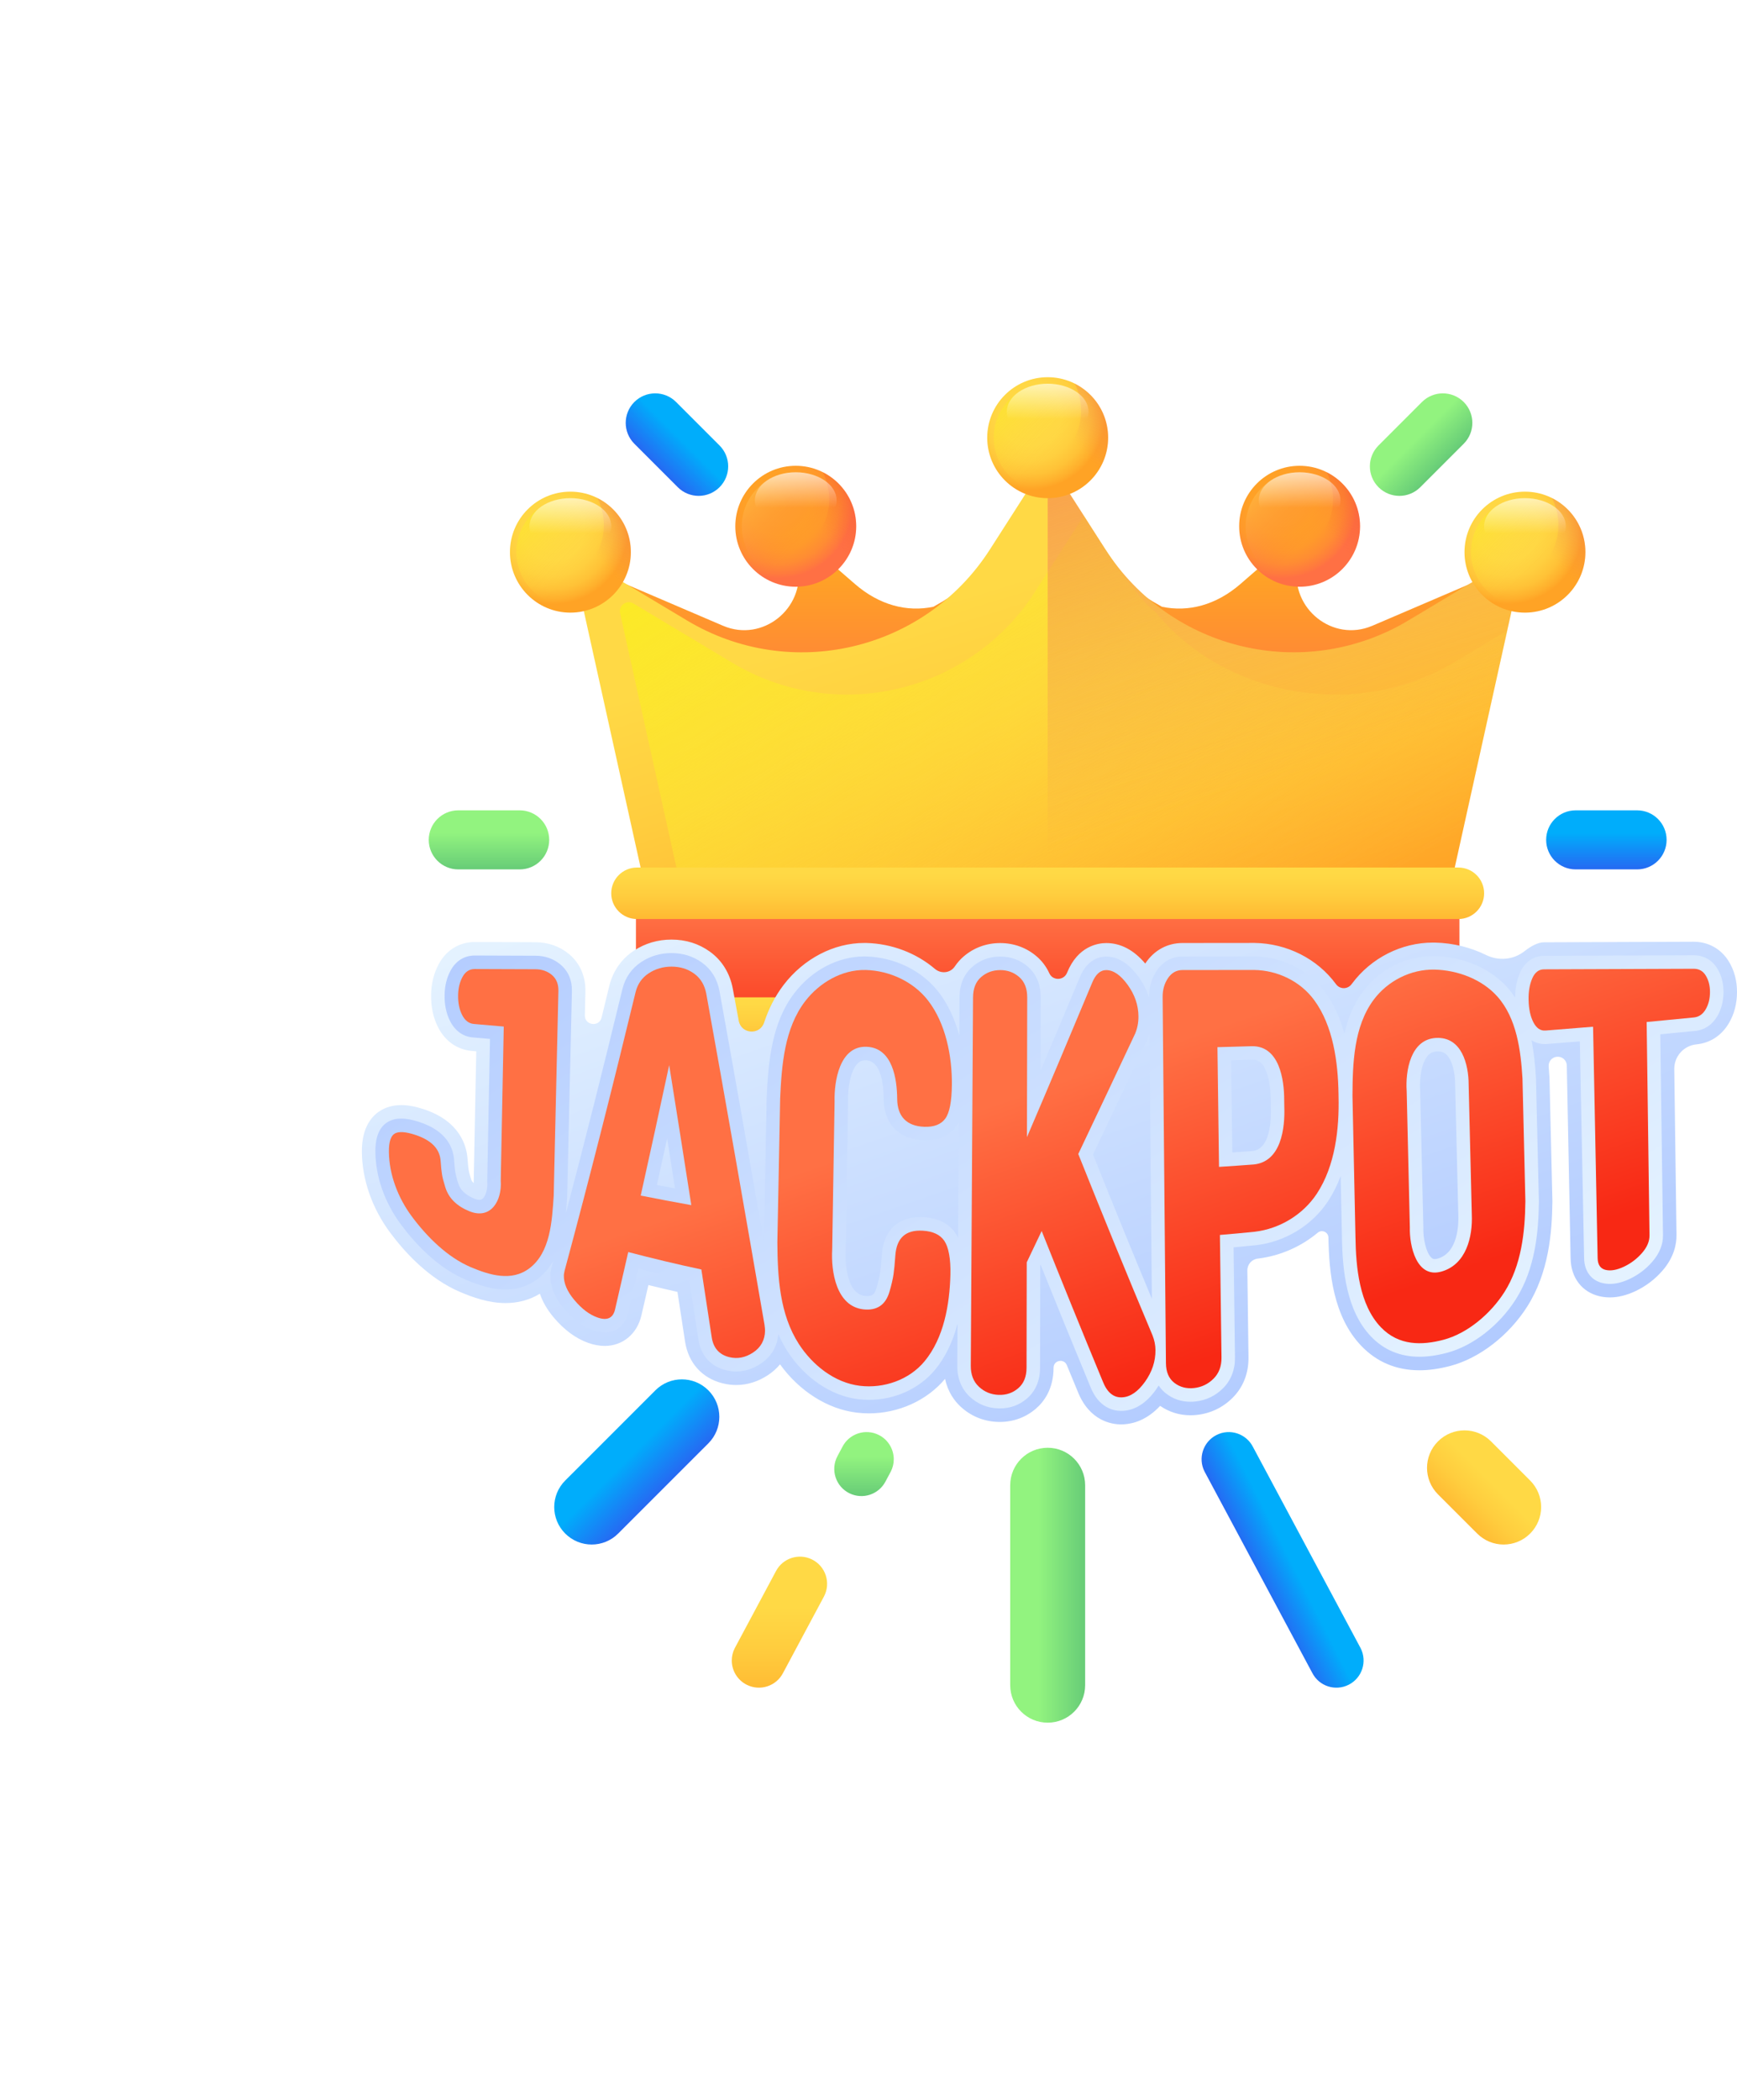 <svg width="72" height="87" viewBox="0 0 72 87" fill="none" xmlns="http://www.w3.org/2000/svg">
<g clip-path="url(#clip0)" filter="url(#filter0_d)">
<path d="M56.906 25.917C56.894 25.921 56.883 25.926 56.871 25.931C55.246 26.618 53.501 25.22 53.768 23.476L54.002 21.953L51.418 24.195C50.403 25.075 49.255 25.368 48.166 25.139C47.156 24.586 46.268 23.901 45.583 23.138C45.583 23.138 44.788 22.103 44.705 21.916L43.427 19.029L42.149 21.916C42.066 22.103 41.271 23.138 41.271 23.138C40.586 23.902 39.698 24.586 38.689 25.139C37.599 25.368 36.452 25.075 35.437 24.195L32.853 21.953L33.086 23.476C33.353 25.22 31.608 26.618 29.983 25.931C29.971 25.926 29.96 25.922 29.949 25.917L25.59 24.05L28.832 34.505H34.774H52.08H58.023L61.264 24.05L56.906 25.917Z" fill="url(#paint0_linear)"/>
<path d="M58.377 25.707L63.21 22.81L59.615 39.037H27.239L23.644 22.81L28.478 25.707C32.772 28.281 38.334 26.976 41.035 22.761L43.427 19.029L45.819 22.761C48.52 26.976 54.082 28.281 58.377 25.707Z" fill="url(#paint1_linear)"/>
<path d="M30.35 27.457L26.256 25.004C25.977 24.836 25.632 25.084 25.703 25.403L28.724 39.036H59.615L62.477 26.122L60.249 27.457C56.254 29.852 50.754 28.888 47.889 25.346C46.929 24.674 44.924 21.365 44.924 21.365L42.908 24.511C40.207 28.727 34.644 30.032 30.35 27.457Z" fill="url(#paint2_linear)"/>
<path d="M63.21 22.81L58.376 25.707C54.082 28.281 48.52 26.976 45.819 22.761L43.427 19.029V39.037H59.615L63.21 22.81Z" fill="url(#paint3_linear)"/>
<path d="M43.427 20.64C44.811 20.64 45.933 19.518 45.933 18.134C45.933 16.75 44.811 15.628 43.427 15.628C42.043 15.628 40.921 16.75 40.921 18.134C40.921 19.518 42.043 20.64 43.427 20.64Z" fill="url(#paint4_radial)"/>
<path d="M45.664 18.134C45.664 19.369 44.662 20.37 43.427 20.37C42.192 20.37 41.19 19.369 41.19 18.134C41.19 16.898 42.192 15.897 43.427 15.897C44.662 15.897 45.664 16.898 45.664 18.134Z" fill="url(#paint5_linear)"/>
<path d="M44.548 15.892C44.717 16.229 44.812 16.61 44.812 17.013C44.812 18.397 43.69 19.519 42.306 19.519C41.904 19.519 41.523 19.424 41.185 19.255C41.597 20.076 42.446 20.639 43.427 20.639C44.811 20.639 45.933 19.517 45.933 18.134C45.933 17.153 45.369 16.303 44.548 15.892Z" fill="url(#paint6_linear)"/>
<path d="M45.121 17.061C45.121 17.704 44.363 18.226 43.427 18.226C42.491 18.226 41.733 17.704 41.733 17.061C41.733 16.418 42.491 15.897 43.427 15.897C44.363 15.897 45.121 16.418 45.121 17.061Z" fill="url(#paint7_linear)"/>
<path d="M23.643 25.382C25.027 25.382 26.149 24.26 26.149 22.876C26.149 21.492 25.027 20.37 23.643 20.37C22.26 20.37 21.138 21.492 21.138 22.876C21.138 24.26 22.26 25.382 23.643 25.382Z" fill="url(#paint8_radial)"/>
<path d="M23.643 25.113C24.879 25.113 25.88 24.111 25.88 22.876C25.88 21.641 24.879 20.639 23.643 20.639C22.408 20.639 21.407 21.641 21.407 22.876C21.407 24.111 22.408 25.113 23.643 25.113Z" fill="url(#paint9_linear)"/>
<path d="M24.765 20.635C24.933 20.972 25.029 21.353 25.029 21.756C25.029 23.14 23.907 24.262 22.523 24.262C22.12 24.262 21.739 24.166 21.402 23.997C21.814 24.818 22.663 25.382 23.644 25.382C25.028 25.382 26.15 24.26 26.15 22.876C26.149 21.895 25.586 21.046 24.765 20.635Z" fill="url(#paint10_linear)"/>
<path d="M25.338 21.804C25.338 22.447 24.579 22.968 23.644 22.968C22.708 22.968 21.949 22.447 21.949 21.804C21.949 21.161 22.708 20.639 23.644 20.639C24.579 20.639 25.338 21.161 25.338 21.804Z" fill="url(#paint11_linear)"/>
<path d="M63.21 25.382C64.594 25.382 65.716 24.26 65.716 22.876C65.716 21.492 64.594 20.37 63.21 20.37C61.826 20.37 60.705 21.492 60.705 22.876C60.705 24.26 61.826 25.382 63.21 25.382Z" fill="url(#paint12_radial)"/>
<path d="M63.21 25.113C64.446 25.113 65.447 24.111 65.447 22.876C65.447 21.641 64.446 20.639 63.21 20.639C61.975 20.639 60.974 21.641 60.974 22.876C60.974 24.111 61.975 25.113 63.21 25.113Z" fill="url(#paint13_linear)"/>
<path d="M64.331 20.635C64.5 20.972 64.596 21.353 64.596 21.756C64.596 23.14 63.474 24.262 62.09 24.262C61.687 24.262 61.306 24.166 60.969 23.997C61.38 24.818 62.23 25.382 63.21 25.382C64.594 25.382 65.716 24.26 65.716 22.876C65.716 21.895 65.152 21.046 64.331 20.635Z" fill="url(#paint14_linear)"/>
<path d="M64.905 21.804C64.905 22.447 64.146 22.968 63.21 22.968C62.275 22.968 61.516 22.447 61.516 21.804C61.516 21.161 62.275 20.639 63.21 20.639C64.146 20.639 64.905 21.161 64.905 21.804Z" fill="url(#paint15_linear)"/>
<path d="M32.984 24.309C34.368 24.309 35.49 23.188 35.49 21.804C35.49 20.42 34.368 19.298 32.984 19.298C31.601 19.298 30.479 20.42 30.479 21.804C30.479 23.188 31.601 24.309 32.984 24.309Z" fill="url(#paint16_radial)"/>
<path d="M32.985 24.041C34.22 24.041 35.221 23.039 35.221 21.804C35.221 20.568 34.22 19.567 32.985 19.567C31.749 19.567 30.748 20.568 30.748 21.804C30.748 23.039 31.749 24.041 32.985 24.041Z" fill="url(#paint17_linear)"/>
<path d="M34.105 19.562C34.275 19.9 34.37 20.28 34.37 20.683C34.37 22.067 33.248 23.189 31.864 23.189C31.461 23.189 31.081 23.094 30.743 22.925C31.155 23.746 32.004 24.31 32.985 24.31C34.369 24.31 35.49 23.188 35.49 21.804C35.49 20.823 34.927 19.974 34.105 19.562Z" fill="url(#paint18_linear)"/>
<path d="M34.679 20.731C34.679 21.374 33.92 21.895 32.985 21.895C32.049 21.895 31.29 21.374 31.29 20.731C31.29 20.088 32.049 19.567 32.985 19.567C33.92 19.567 34.679 20.088 34.679 20.731Z" fill="url(#paint19_linear)"/>
<path d="M53.869 24.309C55.253 24.309 56.375 23.188 56.375 21.804C56.375 20.42 55.253 19.298 53.869 19.298C52.486 19.298 51.364 20.42 51.364 21.804C51.364 23.188 52.486 24.309 53.869 24.309Z" fill="url(#paint20_radial)"/>
<path d="M53.869 24.041C55.105 24.041 56.106 23.039 56.106 21.804C56.106 20.568 55.105 19.567 53.869 19.567C52.634 19.567 51.633 20.568 51.633 21.804C51.633 23.039 52.634 24.041 53.869 24.041Z" fill="url(#paint21_linear)"/>
<path d="M54.99 19.562C55.159 19.9 55.255 20.28 55.255 20.683C55.255 22.067 54.133 23.189 52.749 23.189C52.346 23.189 51.965 23.094 51.628 22.925C52.039 23.746 52.888 24.31 53.869 24.31C55.253 24.31 56.375 23.188 56.375 21.804C56.375 20.823 55.811 19.974 54.99 19.562Z" fill="url(#paint22_linear)"/>
<path d="M55.564 20.731C55.564 21.374 54.805 21.895 53.869 21.895C52.934 21.895 52.175 21.374 52.175 20.731C52.175 20.088 52.934 19.567 53.869 19.567C54.805 19.567 55.564 20.088 55.564 20.731Z" fill="url(#paint23_linear)"/>
<path d="M26.36 37.331H60.495V42.048H26.36V37.331Z" fill="url(#paint24_linear)"/>
<path d="M60.451 43.454H26.403C25.814 43.454 25.336 42.976 25.336 42.387C25.336 41.798 25.814 41.32 26.403 41.32H60.451C61.041 41.32 61.518 41.798 61.518 42.387C61.518 42.976 61.041 43.454 60.451 43.454Z" fill="url(#paint25_linear)"/>
<path d="M60.451 38.076H26.403C25.814 38.076 25.336 37.599 25.336 37.01C25.336 36.42 25.814 35.943 26.403 35.943H60.451C61.041 35.943 61.518 36.42 61.518 37.01C61.518 37.599 61.041 38.076 60.451 38.076Z" fill="url(#paint26_linear)"/>
<path d="M71.667 39.844C71.35 39.319 70.818 39.017 70.201 39.017C68.135 39.026 66.068 39.033 64.002 39.04C63.739 39.041 63.446 39.209 63.187 39.412C62.732 39.77 62.114 39.821 61.595 39.565C60.961 39.252 60.237 39.071 59.495 39.053C59.464 39.052 59.432 39.052 59.4 39.052C58.089 39.052 56.834 39.688 56.042 40.752C56.036 40.759 56.031 40.767 56.025 40.774C55.865 40.993 55.541 40.996 55.381 40.778L55.377 40.773C54.607 39.724 53.346 39.086 52.003 39.067C52.003 39.067 50.005 39.069 49.014 39.07C48.391 39.071 47.849 39.364 47.488 39.895C47.482 39.904 47.478 39.913 47.472 39.921C46.996 39.358 46.454 39.072 45.855 39.072C45.516 39.073 44.682 39.192 44.233 40.296L44.227 40.309C44.093 40.628 43.639 40.641 43.496 40.325C43.355 40.016 43.163 39.793 42.988 39.64C42.565 39.269 42.037 39.073 41.46 39.072C40.886 39.072 40.359 39.267 39.936 39.634C39.818 39.736 39.692 39.87 39.578 40.04C39.394 40.317 39.006 40.357 38.753 40.142C37.982 39.487 36.972 39.097 35.918 39.069C35.885 39.068 35.853 39.068 35.821 39.068C34.564 39.068 33.316 39.716 32.484 40.803C32.114 41.287 31.856 41.814 31.674 42.365C31.498 42.9 30.724 42.847 30.621 42.293C30.531 41.81 30.444 41.344 30.374 40.956C30.252 40.315 29.923 39.786 29.423 39.426C28.963 39.096 28.429 38.928 27.835 38.928C27.262 38.928 26.736 39.084 26.271 39.391C25.762 39.728 25.412 40.225 25.257 40.84C25.15 41.283 25.043 41.723 24.937 42.158C24.837 42.567 24.233 42.486 24.243 42.065L24.265 41.086C24.28 40.459 24.041 39.907 23.592 39.532C23.207 39.21 22.723 39.039 22.194 39.037L19.676 39.029C19.045 39.029 18.502 39.361 18.188 39.94C17.983 40.317 17.876 40.748 17.869 41.222C17.862 41.718 17.959 42.167 18.156 42.557C18.446 43.129 18.951 43.487 19.542 43.539C19.613 43.546 19.679 43.552 19.741 43.557L19.636 48.945C19.636 48.945 19.64 49.009 19.64 49.015C19.627 49.004 19.614 48.993 19.603 48.982C19.566 48.946 19.544 48.909 19.528 48.858C19.454 48.623 19.433 48.514 19.427 48.477C19.417 48.414 19.398 48.272 19.382 48.032C19.345 47.467 19.059 46.445 17.556 45.953C17.209 45.84 16.908 45.785 16.634 45.785C16.331 45.785 16.058 45.852 15.819 45.986C15.441 46.198 14.991 46.672 15 47.724C15.01 48.877 15.425 50.063 16.171 51.067C16.781 51.888 17.781 52.982 19.082 53.532C19.582 53.744 20.248 53.987 20.955 53.987C21.478 53.987 21.955 53.856 22.379 53.601C22.494 53.936 22.683 54.265 22.953 54.585C23.385 55.098 23.864 55.452 24.378 55.636C24.615 55.72 24.845 55.763 25.064 55.763C25.808 55.763 26.405 55.271 26.585 54.506C26.683 54.085 26.78 53.663 26.877 53.241C27.287 53.342 27.688 53.436 28.081 53.525C28.186 54.21 28.291 54.895 28.396 55.581C28.533 56.472 29.104 57.104 29.961 57.314C30.145 57.359 30.331 57.382 30.515 57.382C30.977 57.382 31.422 57.243 31.836 56.97C32.028 56.843 32.194 56.694 32.333 56.526C33.137 57.641 34.307 58.382 35.51 58.526C35.677 58.547 35.848 58.557 36.017 58.557C37.247 58.557 38.425 58.023 39.174 57.127C39.288 57.675 39.566 58.043 39.81 58.271C40.233 58.667 40.764 58.888 41.348 58.91C41.38 58.911 41.413 58.912 41.444 58.912C42.004 58.912 42.52 58.722 42.937 58.364C43.271 58.078 43.669 57.551 43.671 56.667C43.671 56.354 44.102 56.27 44.221 56.559C44.372 56.926 44.523 57.291 44.673 57.653C45.16 58.882 46.093 59.014 46.473 59.014C46.507 59.014 46.542 59.013 46.577 59.011C46.981 58.989 47.545 58.83 48.088 58.246C48.455 58.501 48.886 58.636 49.344 58.636C49.433 58.636 49.523 58.631 49.614 58.621C50.179 58.56 50.691 58.314 51.094 57.911C51.532 57.473 51.76 56.891 51.751 56.228L51.704 52.635C51.701 52.383 51.892 52.169 52.143 52.144H52.143C53.057 52.035 53.924 51.653 54.622 51.071C54.796 50.926 55.06 51.049 55.065 51.275C55.088 52.73 55.265 54.555 56.434 55.769C57.075 56.434 57.883 56.772 58.838 56.772C59.239 56.772 59.659 56.712 60.122 56.59C61.325 56.272 62.546 55.329 63.307 54.128C64.201 52.718 64.333 51.065 64.348 49.782L64.348 49.762L64.227 44.642L64.225 44.621C64.217 44.478 64.207 44.332 64.194 44.185C64.177 43.979 64.33 43.799 64.536 43.783L64.544 43.782C64.758 43.766 64.941 43.932 64.945 44.146L65.103 52.149C65.119 52.938 65.576 53.533 66.296 53.703C66.437 53.736 66.583 53.753 66.732 53.753C67.07 53.753 67.428 53.664 67.795 53.491C68.223 53.288 68.599 53.003 68.911 52.644C69.4 52.081 69.497 51.528 69.492 51.163L69.4 44.295C69.393 43.768 69.791 43.322 70.316 43.269L70.326 43.268C70.892 43.212 71.37 42.896 71.67 42.38C71.889 42.004 72 41.573 72 41.096C72 40.632 71.888 40.21 71.667 39.844Z" fill="url(#paint27_linear)"/>
<path d="M71.188 40.134C70.971 39.775 70.623 39.577 70.204 39.577C68.137 39.585 66.07 39.593 64.004 39.6C63.56 39.601 63.193 39.862 62.998 40.316C62.87 40.611 62.805 40.951 62.801 41.328C62.706 41.183 62.601 41.044 62.483 40.913C61.782 40.127 60.66 39.641 59.482 39.613C59.455 39.612 59.427 39.612 59.4 39.612C58.265 39.612 57.178 40.163 56.491 41.086C56.102 41.609 55.869 42.211 55.726 42.822C55.541 42.152 55.276 41.581 54.926 41.104C54.259 40.196 53.163 39.643 51.987 39.627C50.996 39.628 50.005 39.629 49.014 39.63C48.582 39.63 48.205 39.836 47.951 40.209C47.736 40.527 47.628 40.9 47.632 41.316L47.632 41.343C47.54 41.042 47.396 40.751 47.196 40.475C46.79 39.916 46.34 39.632 45.855 39.632C45.575 39.632 45.058 39.747 44.752 40.506C44.177 41.881 43.641 43.157 43.133 44.357L43.138 41.327C43.14 40.658 42.856 40.269 42.619 40.061C42.295 39.776 41.905 39.632 41.46 39.632C41.017 39.632 40.627 39.775 40.302 40.057C40.063 40.264 39.777 40.65 39.773 41.316L39.764 42.905C39.575 42.211 39.287 41.594 38.911 41.109C38.217 40.213 37.093 39.66 35.903 39.628C35.875 39.627 35.848 39.627 35.821 39.627C34.737 39.627 33.656 40.194 32.928 41.144C31.994 42.364 31.848 43.953 31.779 45.476L31.663 51.452C31.102 48.229 30.48 44.685 29.824 41.06C29.728 40.556 29.483 40.159 29.096 39.88C28.733 39.62 28.309 39.487 27.835 39.487C27.373 39.487 26.951 39.612 26.58 39.858C26.183 40.12 25.922 40.493 25.801 40.972C25.006 44.256 24.235 47.316 23.458 50.263C23.477 50.057 23.491 49.858 23.503 49.67L23.51 49.575L23.706 41.072C23.719 40.492 23.456 40.148 23.233 39.962C22.945 39.721 22.595 39.598 22.192 39.597L19.676 39.588C19.25 39.588 18.896 39.808 18.68 40.207C18.518 40.503 18.434 40.848 18.429 41.23C18.423 41.633 18.499 41.995 18.656 42.304C18.859 42.705 19.191 42.946 19.592 42.981C19.884 43.007 20.09 43.025 20.311 43.044L20.196 48.929L20.198 48.955C20.221 49.277 20.128 49.532 20.026 49.642C19.98 49.692 19.936 49.712 19.872 49.712C19.816 49.712 19.746 49.696 19.669 49.664C19.477 49.587 19.323 49.492 19.211 49.381C19.108 49.281 19.037 49.164 18.993 49.026C18.915 48.777 18.885 48.638 18.873 48.564C18.859 48.475 18.839 48.317 18.823 48.068C18.79 47.55 18.512 46.855 17.381 46.485C17.092 46.39 16.848 46.344 16.634 46.344C16.428 46.344 16.246 46.388 16.093 46.473C15.734 46.675 15.554 47.094 15.56 47.719C15.568 48.753 15.945 49.823 16.62 50.732C17.189 51.498 18.115 52.515 19.299 53.016C19.752 53.208 20.349 53.427 20.955 53.427C21.452 53.427 21.897 53.282 22.277 52.997C22.557 52.786 22.768 52.529 22.93 52.245C22.908 52.328 22.886 52.41 22.864 52.493L22.858 52.516C22.828 52.653 22.814 52.745 22.812 52.825C22.801 53.292 22.992 53.763 23.381 54.224C23.748 54.661 24.147 54.958 24.567 55.108C24.745 55.172 24.908 55.203 25.064 55.203C25.553 55.203 25.918 54.896 26.04 54.379C26.18 53.773 26.32 53.166 26.459 52.559C27.195 52.746 27.894 52.911 28.577 53.061C28.701 53.872 28.825 54.683 28.949 55.496C29.052 56.161 29.458 56.614 30.094 56.77C30.234 56.804 30.376 56.822 30.515 56.822C30.865 56.822 31.206 56.714 31.527 56.502C31.966 56.212 32.216 55.788 32.262 55.272C32.37 55.519 32.496 55.76 32.646 55.992C33.361 57.096 34.456 57.835 35.576 57.97C35.722 57.988 35.87 57.997 36.017 57.997C37.089 57.997 38.112 57.532 38.755 56.755C39.177 56.246 39.49 55.605 39.69 54.84L39.679 56.579C39.676 57.101 39.854 57.545 40.193 57.862C40.52 58.169 40.916 58.333 41.369 58.35C41.394 58.351 41.419 58.352 41.444 58.352C41.874 58.352 42.254 58.213 42.572 57.939C42.817 57.729 43.11 57.338 43.111 56.666L43.118 52.427C43.123 52.417 43.128 52.407 43.133 52.397C43.844 54.167 44.522 55.828 45.19 57.437C45.537 58.322 46.142 58.454 46.473 58.454C46.497 58.454 46.522 58.453 46.546 58.452C47.059 58.424 47.52 58.128 47.917 57.572C47.956 57.516 47.993 57.46 48.028 57.404C48.123 57.548 48.232 57.656 48.333 57.734C48.625 57.961 48.965 58.076 49.345 58.076C49.413 58.076 49.483 58.072 49.554 58.064C49.997 58.016 50.382 57.831 50.698 57.515C51.027 57.186 51.198 56.744 51.191 56.235L51.132 51.679C51.429 51.652 51.686 51.627 52.077 51.588C53.282 51.445 54.395 50.761 55.053 49.759C55.258 49.448 55.43 49.103 55.571 48.725L55.625 51.266C55.646 52.618 55.804 54.307 56.837 55.381C57.368 55.932 58.041 56.211 58.838 56.211C59.19 56.211 59.563 56.158 59.979 56.048C61.051 55.765 62.145 54.914 62.834 53.828C63.653 52.538 63.774 50.984 63.788 49.775L63.667 44.675L63.666 44.654C63.636 44.149 63.586 43.617 63.481 43.096C63.684 43.228 63.888 43.257 64.024 43.257C64.051 43.257 64.078 43.256 64.106 43.254C64.564 43.219 65.026 43.183 65.485 43.146L65.663 52.138C65.673 52.666 65.958 53.048 66.425 53.158C66.523 53.181 66.626 53.193 66.732 53.193C66.99 53.193 67.26 53.125 67.555 52.985C67.913 52.815 68.227 52.577 68.488 52.276C68.788 51.931 68.938 51.559 68.932 51.17L68.821 42.852C69.304 42.807 69.789 42.76 70.27 42.711C70.653 42.673 70.979 42.455 71.186 42.098C71.355 41.809 71.44 41.472 71.44 41.096C71.44 40.735 71.355 40.411 71.188 40.134ZM27.229 49.094C27.37 48.456 27.512 47.812 27.654 47.163C27.761 47.84 27.869 48.53 27.98 49.237C27.729 49.19 27.478 49.143 27.229 49.094ZM39.605 51.093C39.331 50.689 38.887 50.466 38.286 50.429C38.234 50.426 38.184 50.425 38.136 50.425C37.198 50.425 36.621 50.993 36.554 51.985C36.528 52.357 36.501 52.589 36.483 52.718C36.46 52.879 36.41 53.091 36.336 53.347C36.306 53.452 36.252 53.589 36.166 53.646C36.115 53.68 36.045 53.697 35.952 53.697C35.921 53.697 35.888 53.695 35.853 53.691C34.961 53.592 35.049 51.872 35.054 51.799L35.054 51.788L35.154 45.651L35.153 45.627C35.138 45.064 35.254 44.363 35.545 44.063C35.637 43.968 35.736 43.928 35.873 43.928C35.883 43.928 35.893 43.928 35.904 43.928C36.171 43.941 36.62 44.165 36.629 45.532C36.637 46.566 37.257 47.206 38.288 47.243C38.319 47.245 38.349 47.245 38.379 47.245C39.073 47.245 39.446 46.934 39.636 46.673C39.675 46.62 39.709 46.562 39.742 46.5L39.712 51.285C39.679 51.217 39.645 51.151 39.605 51.093ZM45.306 47.831C45.958 46.461 46.658 44.978 47.558 43.066L47.567 43.045C47.597 42.974 47.623 42.901 47.646 42.827L47.745 53.808C46.958 51.92 46.154 49.952 45.306 47.831ZM51.918 47.687C51.578 47.713 51.34 47.73 51.081 47.748L51.031 43.93C51.304 43.923 51.548 43.916 51.901 43.905L51.912 43.905C52.068 43.905 52.182 43.949 52.28 44.047C52.524 44.293 52.674 44.885 52.671 45.592L52.676 45.867C52.696 46.389 52.661 47.608 51.918 47.687ZM59.607 52.141C59.557 52.156 59.511 52.164 59.473 52.164C59.42 52.164 59.376 52.152 59.318 52.092C59.103 51.871 58.987 51.297 58.998 50.871L58.999 50.856L58.867 45.193L58.866 45.169C58.833 44.671 58.919 44.034 59.188 43.733C59.288 43.621 59.403 43.568 59.561 43.561C59.574 43.561 59.586 43.561 59.598 43.561C59.764 43.561 59.955 43.603 60.114 43.915C60.243 44.169 60.317 44.545 60.317 44.947L60.448 50.337C60.463 50.696 60.448 51.889 59.607 52.141Z" fill="url(#paint28_linear)"/>
<path d="M16.12 47.715C16.116 47.307 16.202 47.054 16.367 46.962C16.532 46.87 16.812 46.888 17.208 47.017C17.88 47.237 18.232 47.596 18.265 48.105C18.28 48.333 18.299 48.516 18.321 48.652C18.342 48.788 18.389 48.968 18.46 49.194C18.531 49.42 18.65 49.616 18.819 49.781C18.988 49.947 19.204 50.081 19.459 50.184C20.355 50.546 20.815 49.729 20.756 48.915C20.798 46.787 20.839 44.659 20.881 42.531C20.385 42.489 20.137 42.468 19.641 42.424C19.433 42.405 19.271 42.279 19.155 42.051C19.04 41.823 18.984 41.554 18.989 41.238C18.993 40.944 19.054 40.692 19.172 40.474C19.289 40.258 19.459 40.147 19.679 40.148C20.516 40.151 21.353 40.154 22.191 40.157C22.458 40.158 22.687 40.235 22.874 40.391C23.062 40.548 23.153 40.772 23.146 41.059C23.081 43.889 23.016 46.719 22.951 49.55C22.881 50.587 22.817 51.891 21.941 52.549C21.198 53.107 20.29 52.827 19.518 52.501C18.552 52.092 17.705 51.253 17.07 50.398C16.5 49.632 16.128 48.669 16.12 47.715Z" fill="url(#paint29_linear)"/>
<path d="M23.372 52.838C23.372 52.8 23.383 52.734 23.405 52.639C24.438 48.807 25.412 44.961 26.346 41.103C26.43 40.767 26.611 40.508 26.889 40.325C27.166 40.142 27.481 40.048 27.836 40.048C28.19 40.048 28.501 40.142 28.769 40.335C29.038 40.528 29.206 40.806 29.275 41.166C30.1 45.732 30.898 50.304 31.688 54.877C31.705 55 31.713 55.084 31.712 55.129C31.705 55.518 31.54 55.823 31.218 56.035C30.897 56.248 30.567 56.31 30.228 56.227C29.811 56.124 29.57 55.849 29.502 55.41C29.359 54.472 29.215 53.533 29.072 52.595C28.056 52.379 27.045 52.136 26.041 51.874C25.86 52.667 25.678 53.46 25.494 54.253C25.409 54.616 25.162 54.727 24.756 54.581C24.425 54.463 24.11 54.22 23.81 53.864C23.51 53.508 23.364 53.167 23.372 52.838ZM26.558 49.534C27.256 49.672 27.954 49.804 28.655 49.93C28.353 47.996 28.048 46.062 27.738 44.129C27.352 45.932 26.958 47.734 26.558 49.534Z" fill="url(#paint30_linear)"/>
<path d="M32.222 51.473C32.261 49.483 32.3 47.492 32.338 45.501C32.401 44.129 32.513 42.607 33.373 41.484C33.959 40.719 34.896 40.162 35.888 40.188C36.872 40.214 37.864 40.671 38.468 41.452C39.201 42.398 39.469 43.763 39.456 44.951C39.449 45.635 39.36 46.102 39.184 46.343C39.008 46.585 38.716 46.699 38.309 46.684C37.583 46.657 37.195 46.255 37.189 45.528C37.183 44.7 36.997 43.418 35.93 43.369C34.797 43.317 34.571 44.807 34.594 45.642C34.561 47.684 34.528 49.726 34.495 51.767C34.443 52.673 34.658 54.122 35.791 54.248C36.064 54.278 36.294 54.234 36.477 54.112C36.66 53.99 36.792 53.787 36.874 53.503C36.956 53.22 37.01 52.984 37.037 52.797C37.064 52.611 37.09 52.351 37.112 52.023C37.162 51.289 37.539 50.946 38.252 50.989C38.672 51.014 38.968 51.153 39.142 51.408C39.316 51.664 39.413 52.149 39.395 52.821C39.362 54.039 39.129 55.426 38.324 56.399C37.684 57.172 36.635 57.534 35.644 57.415C34.588 57.288 33.675 56.551 33.116 55.688C32.315 54.451 32.232 52.914 32.222 51.473Z" fill="url(#paint31_linear)"/>
<path d="M40.24 56.583C40.271 51.495 40.302 46.407 40.333 41.32C40.336 40.952 40.447 40.672 40.669 40.48C40.89 40.288 41.154 40.192 41.461 40.192C41.767 40.192 42.03 40.289 42.25 40.482C42.469 40.675 42.58 40.956 42.579 41.326C42.575 43.255 42.572 45.185 42.568 47.114C43.479 44.988 44.377 42.856 45.268 40.722C45.411 40.369 45.606 40.192 45.855 40.192C46.152 40.192 46.448 40.396 46.743 40.803C47.037 41.21 47.187 41.645 47.19 42.108C47.192 42.363 47.146 42.603 47.051 42.828C46.269 44.49 45.485 46.152 44.695 47.811C45.699 50.324 46.722 52.829 47.772 55.323C47.852 55.525 47.894 55.729 47.895 55.936C47.899 56.398 47.755 56.835 47.462 57.247C47.168 57.658 46.853 57.875 46.516 57.893C46.16 57.913 45.891 57.692 45.711 57.233C44.852 55.162 44.009 53.084 43.178 51.002C42.931 51.522 42.807 51.782 42.559 52.3C42.557 53.755 42.554 55.21 42.551 56.665C42.551 57.035 42.436 57.319 42.208 57.514C41.98 57.71 41.708 57.803 41.391 57.791C41.074 57.779 40.802 57.665 40.576 57.453C40.349 57.242 40.237 56.951 40.24 56.583Z" fill="url(#paint32_linear)"/>
<path d="M48.329 56.476C48.283 51.421 48.238 46.366 48.192 41.311C48.189 41.01 48.264 40.747 48.415 40.524C48.566 40.301 48.766 40.19 49.015 40.19C50.006 40.189 50.997 40.188 51.988 40.187C52.954 40.2 53.901 40.654 54.475 41.436C55.262 42.508 55.461 44.004 55.482 45.309C55.483 45.353 55.483 45.375 55.484 45.42C55.517 46.78 55.343 48.299 54.586 49.452C54.014 50.322 53.048 50.909 52.011 51.032C51.434 51.09 51.144 51.117 50.566 51.165C50.587 52.858 50.61 54.55 50.632 56.242C50.636 56.603 50.527 56.895 50.303 57.119C50.079 57.343 49.809 57.473 49.494 57.508C49.178 57.542 48.906 57.469 48.677 57.292C48.448 57.114 48.332 56.842 48.329 56.476ZM50.529 48.345C51.105 48.309 51.393 48.288 51.968 48.245C53.104 48.132 53.269 46.747 53.235 45.846C53.233 45.745 53.232 45.695 53.231 45.594C53.235 44.73 53.031 43.329 51.893 43.345C51.321 43.363 51.035 43.371 50.464 43.385C50.486 45.038 50.507 46.692 50.529 48.345Z" fill="url(#paint33_linear)"/>
<path d="M56.185 51.257C56.144 49.304 56.102 47.351 56.061 45.398C56.068 44.055 56.113 42.532 56.94 41.42C57.522 40.639 58.48 40.149 59.469 40.172C60.419 40.195 61.425 40.568 62.066 41.286C62.869 42.185 63.038 43.522 63.108 44.688C63.148 46.381 63.188 48.075 63.228 49.769C63.213 51.06 63.06 52.426 62.362 53.528C61.788 54.433 60.825 55.246 59.836 55.507C58.943 55.743 57.984 55.764 57.241 54.992C56.337 54.053 56.204 52.485 56.185 51.257ZM58.439 50.855C58.419 51.598 58.705 52.996 59.768 52.677C60.772 52.376 61.048 51.257 61.007 50.313C60.964 48.524 60.92 46.736 60.877 44.947C60.877 44.096 60.588 42.955 59.536 43.002C58.467 43.05 58.251 44.367 58.308 45.206C58.351 47.089 58.395 48.972 58.439 50.855Z" fill="url(#paint34_linear)"/>
<path d="M63.361 41.435C63.352 41.091 63.403 40.791 63.512 40.538C63.621 40.285 63.785 40.16 64.005 40.16C66.072 40.153 68.139 40.145 70.206 40.137C70.426 40.136 70.594 40.233 70.708 40.423C70.823 40.613 70.88 40.836 70.88 41.096C70.88 41.375 70.821 41.614 70.703 41.816C70.585 42.019 70.422 42.133 70.214 42.154C69.561 42.219 68.908 42.282 68.255 42.343C68.294 45.288 68.334 48.233 68.373 51.178C68.376 51.427 68.274 51.67 68.066 51.909C67.859 52.147 67.609 52.34 67.316 52.479C67.022 52.618 66.768 52.663 66.554 52.613C66.339 52.562 66.228 52.398 66.223 52.127C66.16 48.931 66.097 45.734 66.034 42.538C65.377 42.593 64.72 42.646 64.064 42.696C63.854 42.712 63.687 42.6 63.561 42.356C63.436 42.113 63.369 41.805 63.361 41.435Z" fill="url(#paint35_linear)"/>
<path d="M21.542 36.02H18.995C18.32 36.02 17.772 35.472 17.772 34.796C17.772 34.121 18.32 33.573 18.995 33.573H21.542C22.217 33.573 22.765 34.121 22.765 34.796C22.765 35.472 22.217 36.02 21.542 36.02Z" fill="url(#paint36_linear)"/>
<path d="M67.859 36.02H65.312C64.637 36.02 64.089 35.472 64.089 34.796C64.089 34.121 64.637 33.573 65.312 33.573H67.859C68.534 33.573 69.082 34.121 69.082 34.796C69.082 35.472 68.534 36.02 67.859 36.02Z" fill="url(#paint37_linear)"/>
<path d="M28.095 20.186L26.294 18.385C25.817 17.908 25.817 17.133 26.294 16.655C26.772 16.178 27.547 16.178 28.024 16.655L29.825 18.456C30.303 18.934 30.303 19.709 29.825 20.186C29.348 20.664 28.573 20.664 28.095 20.186Z" fill="url(#paint38_linear)"/>
<path d="M58.871 20.186L60.672 18.385C61.149 17.908 61.149 17.133 60.672 16.655C60.194 16.178 59.419 16.178 58.942 16.655L57.141 18.456C56.663 18.934 56.663 19.709 57.141 20.186C57.619 20.664 58.393 20.664 58.871 20.186Z" fill="url(#paint39_linear)"/>
<path d="M44.98 69.819V61.535C44.98 60.678 44.285 59.982 43.427 59.982C42.569 59.982 41.874 60.678 41.874 61.535V69.819C41.874 70.677 42.569 71.372 43.427 71.372C44.285 71.372 44.98 70.677 44.98 69.819Z" fill="url(#paint40_linear)"/>
<path d="M25.624 63.536L29.362 59.799C29.968 59.193 29.968 58.209 29.362 57.603C28.755 56.996 27.772 56.996 27.166 57.603L23.428 61.34C22.822 61.947 22.822 62.93 23.428 63.536C24.035 64.143 25.018 64.143 25.624 63.536Z" fill="url(#paint41_linear)"/>
<path d="M59.606 61.913L61.23 63.536C61.836 64.143 62.82 64.143 63.426 63.536C64.033 62.93 64.033 61.947 63.426 61.34L61.803 59.717C61.196 59.11 60.213 59.11 59.606 59.717C59 60.323 59 61.306 59.606 61.913Z" fill="url(#paint42_linear)"/>
<path d="M33.648 64.605C34.224 64.883 34.453 65.586 34.151 66.15L32.462 69.305C32.181 69.859 31.504 70.081 30.95 69.8C30.559 69.602 30.332 69.206 30.332 68.796C30.332 68.624 30.372 68.451 30.455 68.287L32.167 65.088C32.451 64.556 33.105 64.343 33.648 64.605Z" fill="url(#paint43_linear)"/>
<path d="M37.047 60.459C37.047 60.63 37.008 60.804 36.925 60.967L36.699 61.39C36.414 61.921 35.761 62.134 35.218 61.872C34.641 61.594 34.412 60.892 34.714 60.328L34.916 59.949C35.197 59.395 35.875 59.173 36.43 59.454C36.821 59.652 37.047 60.049 37.047 60.459Z" fill="url(#paint44_linear)"/>
<path d="M49.929 60.967L54.392 69.305C54.673 69.86 55.35 70.082 55.905 69.8C56.459 69.519 56.681 68.842 56.4 68.287L51.937 59.949C51.656 59.395 50.979 59.173 50.424 59.454C49.87 59.735 49.648 60.412 49.929 60.967Z" fill="url(#paint45_linear)"/>
</g>
<defs>
<filter id="filter0_d" x="0" y="0" width="87" height="87" filterUnits="userSpaceOnUse" color-interpolation-filters="sRGB">
<feFlood flood-opacity="0" result="BackgroundImageFix"/>
<feColorMatrix in="SourceAlpha" type="matrix" values="0 0 0 0 0 0 0 0 0 0 0 0 0 0 0 0 0 0 127 0"/>
<feOffset/>
<feGaussianBlur stdDeviation="7.5"/>
<feColorMatrix type="matrix" values="0 0 0 0 0 0 0 0 0 0 0 0 0 0 0 0 0 0 0.6 0"/>
<feBlend mode="normal" in2="BackgroundImageFix" result="effect1_dropShadow"/>
<feBlend mode="normal" in="SourceGraphic" in2="effect1_dropShadow" result="shape"/>
</filter>
<linearGradient id="paint0_linear" x1="43.427" y1="23.705" x2="43.427" y2="31.057" gradientUnits="userSpaceOnUse">
<stop stop-color="#FFA325"/>
<stop offset="1" stop-color="#FF7044"/>
</linearGradient>
<linearGradient id="paint1_linear" x1="43.003" y1="23.68" x2="48.015" y2="40.022" gradientUnits="userSpaceOnUse">
<stop stop-color="#FFD945"/>
<stop offset="0.304" stop-color="#FFCD3E"/>
<stop offset="0.856" stop-color="#FFAD2B"/>
<stop offset="1" stop-color="#FFA325"/>
</linearGradient>
<linearGradient id="paint2_linear" x1="50.815" y1="40.75" x2="35.204" y2="16.291" gradientUnits="userSpaceOnUse">
<stop stop-color="#FFD945" stop-opacity="0"/>
<stop offset="1" stop-color="#FBED21"/>
</linearGradient>
<linearGradient id="paint3_linear" x1="53.708" y1="32.139" x2="45.045" y2="5.109" gradientUnits="userSpaceOnUse">
<stop stop-color="#E87264" stop-opacity="0"/>
<stop offset="1" stop-color="#FF7044"/>
</linearGradient>
<radialGradient id="paint4_radial" cx="0" cy="0" r="1" gradientUnits="userSpaceOnUse" gradientTransform="translate(42.705 17.171) scale(3.122)">
<stop stop-color="#FFD945"/>
<stop offset="0.417" stop-color="#FFD744"/>
<stop offset="0.628" stop-color="#FFCF3F"/>
<stop offset="0.793" stop-color="#FFC237"/>
<stop offset="0.933" stop-color="#FFAF2C"/>
<stop offset="1" stop-color="#FFA325"/>
</radialGradient>
<linearGradient id="paint5_linear" x1="43.862" y1="18.569" x2="40.865" y2="15.571" gradientUnits="userSpaceOnUse">
<stop stop-color="#FFD945" stop-opacity="0"/>
<stop offset="1" stop-color="#FBED21"/>
</linearGradient>
<linearGradient id="paint6_linear" x1="44.492" y1="18.228" x2="49.16" y2="14.277" gradientUnits="userSpaceOnUse">
<stop stop-color="#E87264" stop-opacity="0"/>
<stop offset="1" stop-color="#FF7044"/>
</linearGradient>
<linearGradient id="paint7_linear" x1="43.427" y1="17.363" x2="43.427" y2="15" gradientUnits="userSpaceOnUse">
<stop stop-color="white" stop-opacity="0"/>
<stop offset="1" stop-color="white"/>
</linearGradient>
<radialGradient id="paint8_radial" cx="0" cy="0" r="1" gradientUnits="userSpaceOnUse" gradientTransform="translate(22.922 21.914) scale(3.122)">
<stop stop-color="#FFD945"/>
<stop offset="0.417" stop-color="#FFD744"/>
<stop offset="0.628" stop-color="#FFCF3F"/>
<stop offset="0.793" stop-color="#FFC237"/>
<stop offset="0.933" stop-color="#FFAF2C"/>
<stop offset="1" stop-color="#FFA325"/>
</radialGradient>
<linearGradient id="paint9_linear" x1="24.079" y1="23.311" x2="21.081" y2="20.314" gradientUnits="userSpaceOnUse">
<stop stop-color="#FFD945" stop-opacity="0"/>
<stop offset="1" stop-color="#FBED21"/>
</linearGradient>
<linearGradient id="paint10_linear" x1="24.708" y1="22.97" x2="29.376" y2="19.019" gradientUnits="userSpaceOnUse">
<stop stop-color="#E87264" stop-opacity="0"/>
<stop offset="1" stop-color="#FF7044"/>
</linearGradient>
<linearGradient id="paint11_linear" x1="23.643" y1="22.105" x2="23.643" y2="19.743" gradientUnits="userSpaceOnUse">
<stop stop-color="white" stop-opacity="0"/>
<stop offset="1" stop-color="white"/>
</linearGradient>
<radialGradient id="paint12_radial" cx="0" cy="0" r="1" gradientUnits="userSpaceOnUse" gradientTransform="translate(62.489 21.914) scale(3.122)">
<stop stop-color="#FFD945"/>
<stop offset="0.417" stop-color="#FFD744"/>
<stop offset="0.628" stop-color="#FFCF3F"/>
<stop offset="0.793" stop-color="#FFC237"/>
<stop offset="0.933" stop-color="#FFAF2C"/>
<stop offset="1" stop-color="#FFA325"/>
</radialGradient>
<linearGradient id="paint13_linear" x1="63.646" y1="23.311" x2="60.648" y2="20.314" gradientUnits="userSpaceOnUse">
<stop stop-color="#FFD945" stop-opacity="0"/>
<stop offset="1" stop-color="#FBED21"/>
</linearGradient>
<linearGradient id="paint14_linear" x1="64.275" y1="22.97" x2="68.943" y2="19.019" gradientUnits="userSpaceOnUse">
<stop stop-color="#E87264" stop-opacity="0"/>
<stop offset="1" stop-color="#FF7044"/>
</linearGradient>
<linearGradient id="paint15_linear" x1="63.21" y1="22.105" x2="63.21" y2="19.743" gradientUnits="userSpaceOnUse">
<stop stop-color="white" stop-opacity="0"/>
<stop offset="1" stop-color="white"/>
</linearGradient>
<radialGradient id="paint16_radial" cx="0" cy="0" r="1" gradientUnits="userSpaceOnUse" gradientTransform="translate(32.263 20.841) scale(3.122)">
<stop stop-color="#FFA325"/>
<stop offset="0.423" stop-color="#FFA126"/>
<stop offset="0.638" stop-color="#FF992B"/>
<stop offset="0.805" stop-color="#FF8C33"/>
<stop offset="0.947" stop-color="#FF793E"/>
<stop offset="1" stop-color="#FF7044"/>
</radialGradient>
<linearGradient id="paint17_linear" x1="33.42" y1="22.239" x2="30.422" y2="19.241" gradientUnits="userSpaceOnUse">
<stop stop-color="#FF7044" stop-opacity="0"/>
<stop offset="1" stop-color="#FFD945"/>
</linearGradient>
<linearGradient id="paint18_linear" x1="34.049" y1="21.898" x2="38.717" y2="17.947" gradientUnits="userSpaceOnUse">
<stop stop-color="#F35227" stop-opacity="0"/>
<stop offset="1" stop-color="#F35227"/>
</linearGradient>
<linearGradient id="paint19_linear" x1="32.985" y1="21.033" x2="32.985" y2="18.67" gradientUnits="userSpaceOnUse">
<stop stop-color="white" stop-opacity="0"/>
<stop offset="1" stop-color="white"/>
</linearGradient>
<radialGradient id="paint20_radial" cx="0" cy="0" r="1" gradientUnits="userSpaceOnUse" gradientTransform="translate(53.148 20.841) scale(3.122)">
<stop stop-color="#FFA325"/>
<stop offset="0.423" stop-color="#FFA126"/>
<stop offset="0.638" stop-color="#FF992B"/>
<stop offset="0.805" stop-color="#FF8C33"/>
<stop offset="0.947" stop-color="#FF793E"/>
<stop offset="1" stop-color="#FF7044"/>
</radialGradient>
<linearGradient id="paint21_linear" x1="54.305" y1="22.239" x2="51.307" y2="19.241" gradientUnits="userSpaceOnUse">
<stop stop-color="#FF7044" stop-opacity="0"/>
<stop offset="1" stop-color="#FFD945"/>
</linearGradient>
<linearGradient id="paint22_linear" x1="54.934" y1="21.898" x2="59.602" y2="17.947" gradientUnits="userSpaceOnUse">
<stop stop-color="#F35227" stop-opacity="0"/>
<stop offset="1" stop-color="#F35227"/>
</linearGradient>
<linearGradient id="paint23_linear" x1="53.869" y1="21.033" x2="53.869" y2="18.67" gradientUnits="userSpaceOnUse">
<stop stop-color="white" stop-opacity="0"/>
<stop offset="1" stop-color="white"/>
</linearGradient>
<linearGradient id="paint24_linear" x1="43.427" y1="37.915" x2="43.427" y2="44.315" gradientUnits="userSpaceOnUse">
<stop stop-color="#FF7044"/>
<stop offset="1" stop-color="#F82814"/>
</linearGradient>
<linearGradient id="paint25_linear" x1="43.427" y1="41.584" x2="43.427" y2="44.479" gradientUnits="userSpaceOnUse">
<stop stop-color="#FFD945"/>
<stop offset="0.304" stop-color="#FFCD3E"/>
<stop offset="0.856" stop-color="#FFAD2B"/>
<stop offset="1" stop-color="#FFA325"/>
</linearGradient>
<linearGradient id="paint26_linear" x1="43.427" y1="36.207" x2="43.427" y2="39.102" gradientUnits="userSpaceOnUse">
<stop stop-color="#FFD945"/>
<stop offset="0.304" stop-color="#FFCD3E"/>
<stop offset="0.856" stop-color="#FFAD2B"/>
<stop offset="1" stop-color="#FFA325"/>
</linearGradient>
<linearGradient id="paint27_linear" x1="39.315" y1="32.542" x2="48.723" y2="59.663" gradientUnits="userSpaceOnUse">
<stop stop-color="#E4F2FF"/>
<stop offset="1" stop-color="#B2CBFF"/>
</linearGradient>
<linearGradient id="paint28_linear" x1="53.968" y1="61.139" x2="32.947" y2="28.358" gradientUnits="userSpaceOnUse">
<stop stop-color="#E4F2FF"/>
<stop offset="1" stop-color="#B2CBFF"/>
</linearGradient>
<linearGradient id="paint29_linear" x1="22.299" y1="52.3" x2="26.514" y2="64.454" gradientUnits="userSpaceOnUse">
<stop stop-color="#FF7044"/>
<stop offset="1" stop-color="#F82814"/>
</linearGradient>
<linearGradient id="paint30_linear" x1="27.506" y1="50.494" x2="31.721" y2="62.649" gradientUnits="userSpaceOnUse">
<stop stop-color="#FF7044"/>
<stop offset="1" stop-color="#F82814"/>
</linearGradient>
<linearGradient id="paint31_linear" x1="35.534" y1="47.71" x2="39.749" y2="59.864" gradientUnits="userSpaceOnUse">
<stop stop-color="#FF7044"/>
<stop offset="1" stop-color="#F82814"/>
</linearGradient>
<linearGradient id="paint32_linear" x1="42.344" y1="45.349" x2="46.559" y2="57.503" gradientUnits="userSpaceOnUse">
<stop stop-color="#FF7044"/>
<stop offset="1" stop-color="#F82814"/>
</linearGradient>
<linearGradient id="paint33_linear" x1="49.364" y1="42.914" x2="53.579" y2="55.069" gradientUnits="userSpaceOnUse">
<stop stop-color="#FF7044"/>
<stop offset="1" stop-color="#F82814"/>
</linearGradient>
<linearGradient id="paint34_linear" x1="56.92" y1="40.294" x2="61.135" y2="52.449" gradientUnits="userSpaceOnUse">
<stop stop-color="#FF7044"/>
<stop offset="1" stop-color="#F82814"/>
</linearGradient>
<linearGradient id="paint35_linear" x1="65.368" y1="37.364" x2="69.583" y2="49.519" gradientUnits="userSpaceOnUse">
<stop stop-color="#FF7044"/>
<stop offset="1" stop-color="#F82814"/>
</linearGradient>
<linearGradient id="paint36_linear" x1="20.268" y1="34.511" x2="20.268" y2="37.028" gradientUnits="userSpaceOnUse">
<stop stop-color="#92F37F"/>
<stop offset="1" stop-color="#4AB272"/>
</linearGradient>
<linearGradient id="paint37_linear" x1="66.585" y1="34.511" x2="66.585" y2="37.028" gradientUnits="userSpaceOnUse">
<stop stop-color="#00ADFB"/>
<stop offset="1" stop-color="#3F3CED"/>
</linearGradient>
<linearGradient id="paint38_linear" x1="28.251" y1="18.212" x2="26.471" y2="19.991" gradientUnits="userSpaceOnUse">
<stop stop-color="#00ADFB"/>
<stop offset="1" stop-color="#3F3CED"/>
</linearGradient>
<linearGradient id="paint39_linear" x1="58.692" y1="18.212" x2="60.471" y2="19.991" gradientUnits="userSpaceOnUse">
<stop stop-color="#92F37F"/>
<stop offset="1" stop-color="#4AB272"/>
</linearGradient>
<linearGradient id="paint40_linear" x1="43.065" y1="65.677" x2="46.261" y2="65.677" gradientUnits="userSpaceOnUse">
<stop stop-color="#92F37F"/>
<stop offset="1" stop-color="#4AB272"/>
</linearGradient>
<linearGradient id="paint41_linear" x1="26.137" y1="60.308" x2="28.396" y2="62.567" gradientUnits="userSpaceOnUse">
<stop stop-color="#00ADFB"/>
<stop offset="1" stop-color="#3F3CED"/>
</linearGradient>
<linearGradient id="paint42_linear" x1="61.773" y1="61.364" x2="59.514" y2="63.623" gradientUnits="userSpaceOnUse">
<stop stop-color="#FFD945"/>
<stop offset="0.304" stop-color="#FFCD3E"/>
<stop offset="0.856" stop-color="#FFAD2B"/>
<stop offset="1" stop-color="#FFA325"/>
</linearGradient>
<linearGradient id="paint43_linear" x1="32.309" y1="66.575" x2="32.309" y2="72.161" gradientUnits="userSpaceOnUse">
<stop stop-color="#FFD945"/>
<stop offset="0.304" stop-color="#FFCD3E"/>
<stop offset="0.856" stop-color="#FFAD2B"/>
<stop offset="1" stop-color="#FFA325"/>
</linearGradient>
<linearGradient id="paint44_linear" x1="35.814" y1="60.349" x2="35.814" y2="63.078" gradientUnits="userSpaceOnUse">
<stop stop-color="#92F37F"/>
<stop offset="1" stop-color="#4AB272"/>
</linearGradient>
<linearGradient id="paint45_linear" x1="53.426" y1="64.501" x2="51.166" y2="65.646" gradientUnits="userSpaceOnUse">
<stop stop-color="#00ADFB"/>
<stop offset="1" stop-color="#3F3CED"/>
</linearGradient>
<clipPath id="clip0">
<rect width="57" height="57" fill="white" transform="translate(15 15)"/>
</clipPath>
</defs>
</svg>
